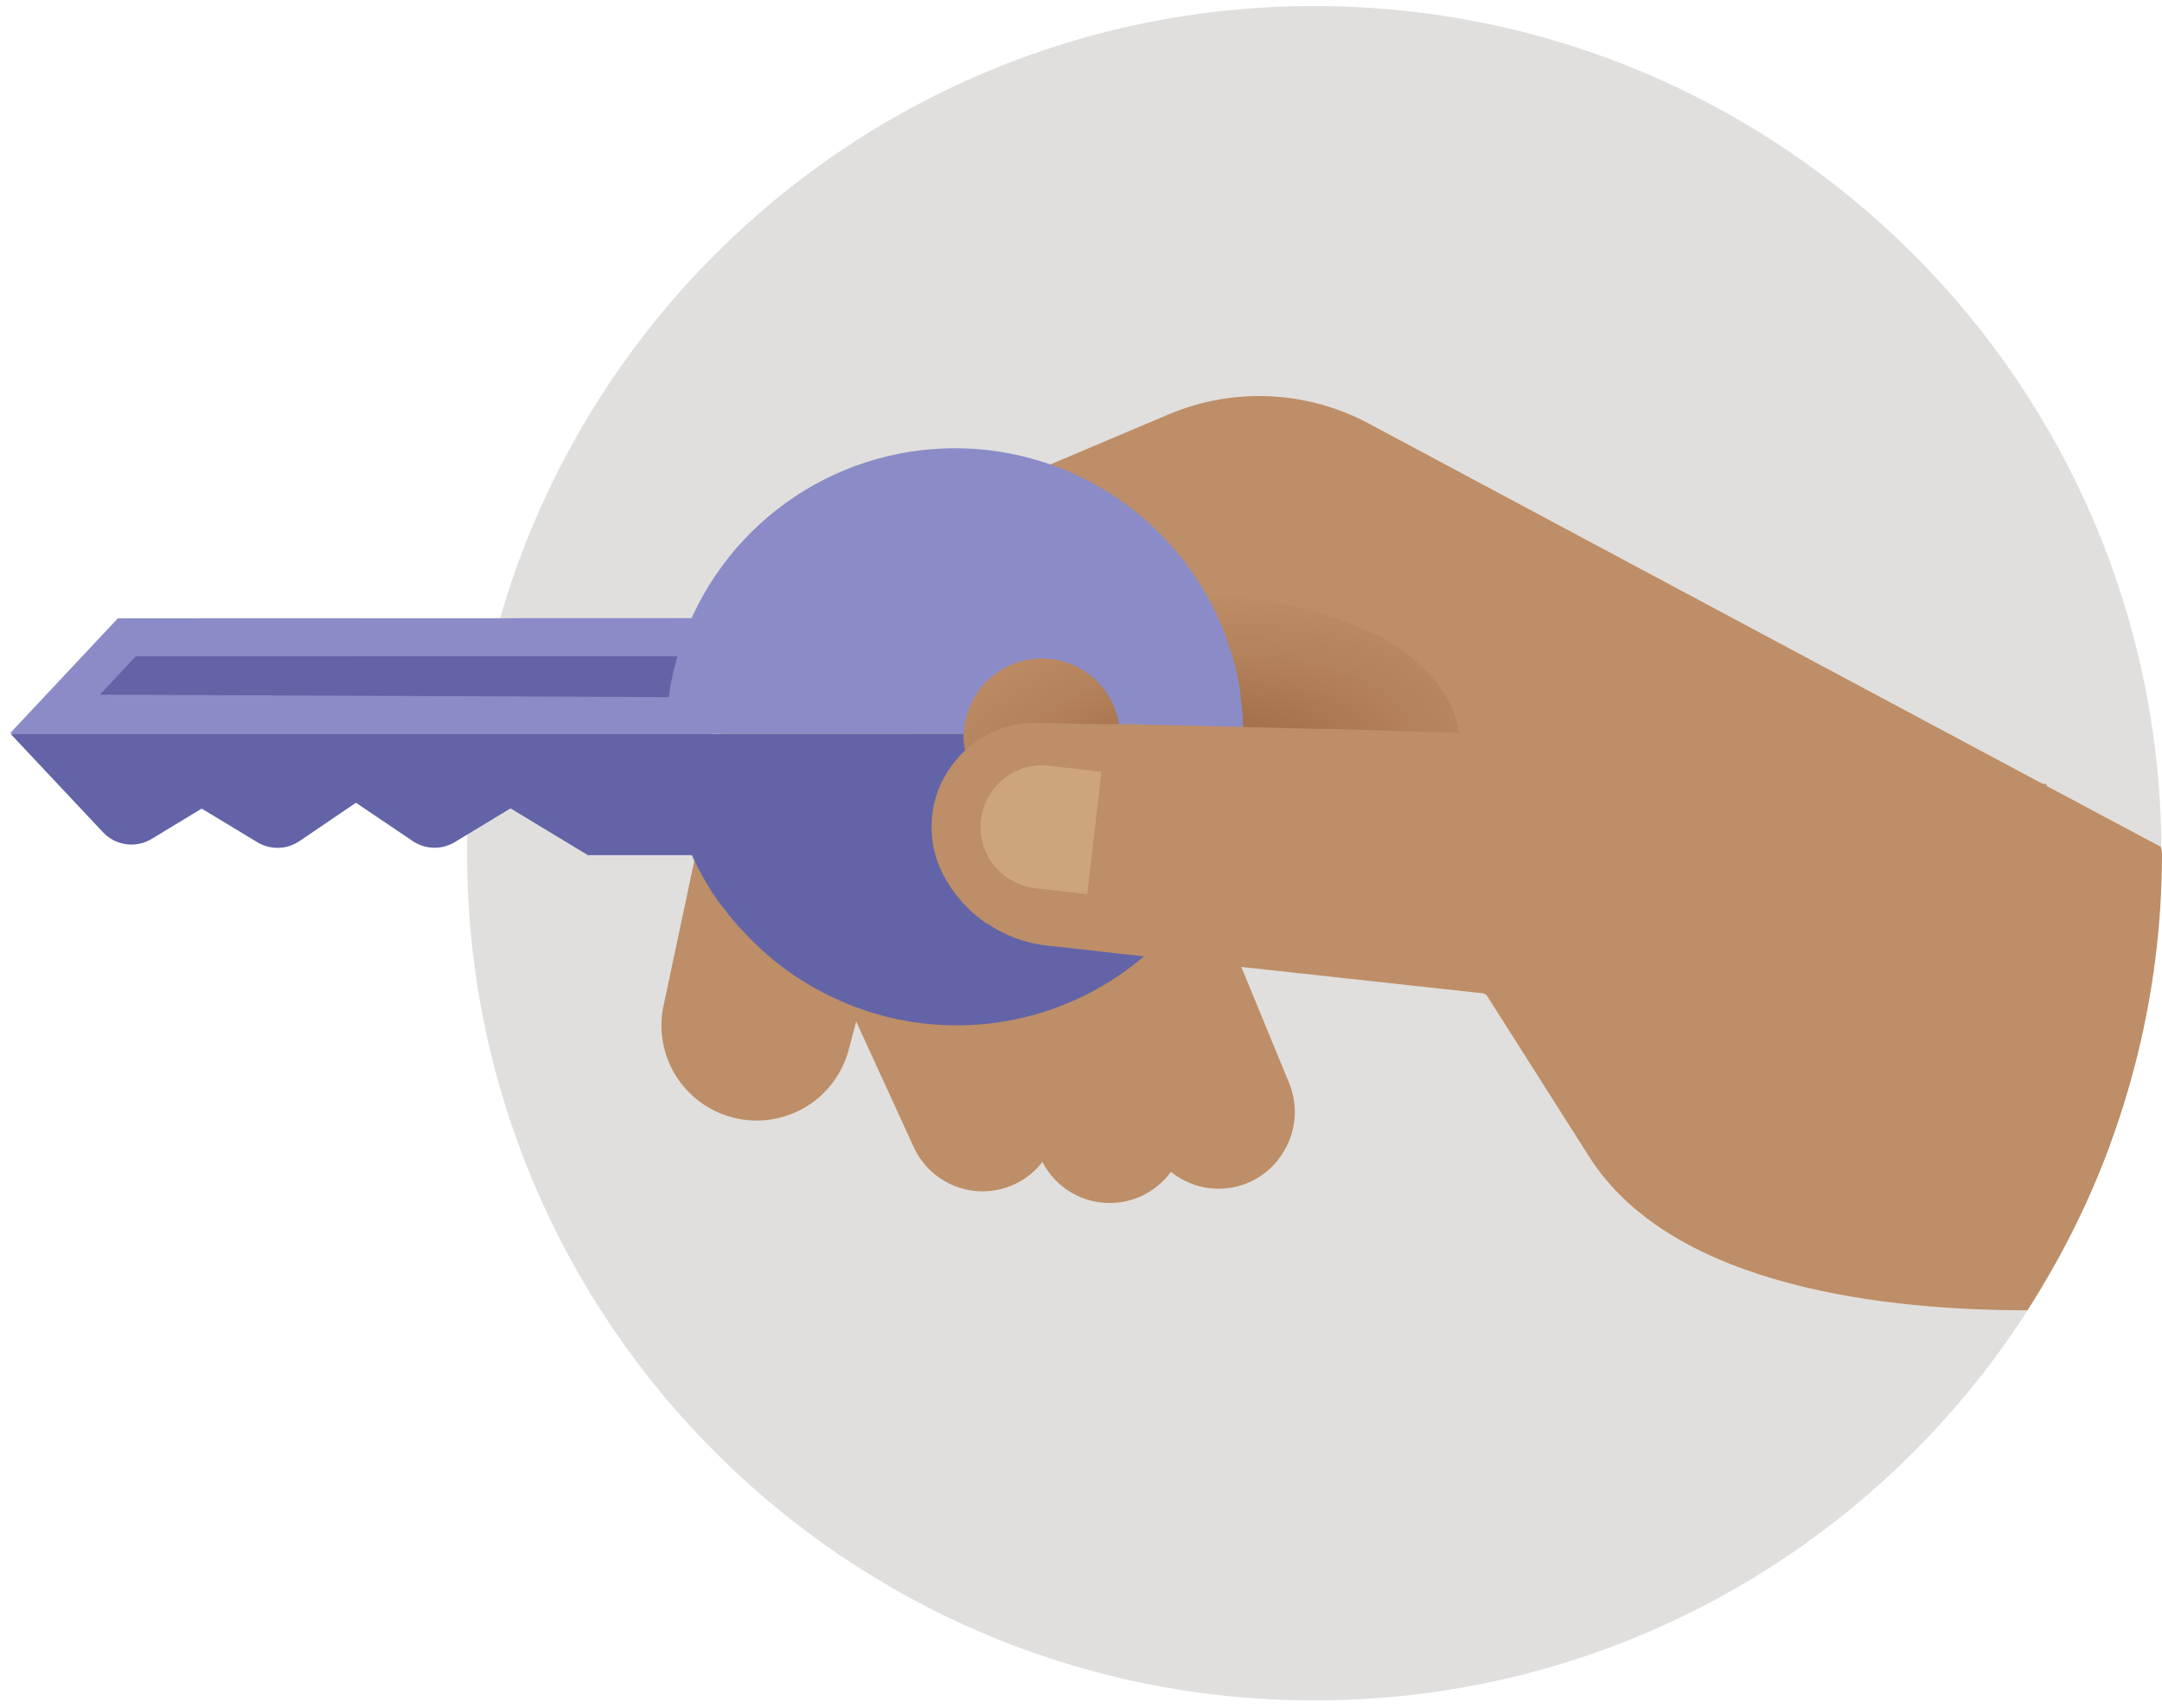 <svg width="200" height="158" viewBox="0 0 200 158" fill="none" xmlns="http://www.w3.org/2000/svg">
<path d="M121.579 157.3C164.862 157.3 199.949 122.213 199.949 78.93C199.949 35.648 164.862 0.56 121.579 0.56C78.296 0.56 43.209 35.648 43.209 78.93C43.209 122.213 78.296 157.3 121.579 157.3Z" fill="#E1DFDD"/>
<path d="M108.998 54.7C105.948 54.23 71.898 78.56 71.898 78.56L84.498 106.05C85.035 107.256 85.901 108.286 86.997 109.021C88.094 109.756 89.376 110.166 90.695 110.203C92.014 110.241 93.318 109.905 94.454 109.234C95.591 108.562 96.514 107.584 97.118 106.41C97.601 105.501 97.878 104.496 97.928 103.467C97.978 102.439 97.801 101.412 97.408 100.46L90.408 83.46L129.338 73.12L108.998 54.7Z" fill="#BD8E67"/>
<path d="M120.748 55.78C117.748 55.31 83.648 79.64 83.648 79.64L96.258 107.13C96.795 108.336 97.661 109.366 98.757 110.101C99.854 110.836 101.136 111.246 102.455 111.283C103.774 111.321 105.078 110.985 106.214 110.314C107.351 109.643 108.274 108.664 108.878 107.49C109.369 106.574 109.65 105.561 109.7 104.523C109.75 103.485 109.568 102.449 109.168 101.49L102.168 84.49L141.098 74.16L120.748 55.78Z" fill="#BD8E67"/>
<path d="M130.829 54.46C127.829 54 93.728 78.33 93.728 78.33L106.339 105.82C106.876 107.023 107.742 108.051 108.838 108.784C109.933 109.517 111.213 109.925 112.53 109.963C113.848 110 115.149 109.665 116.284 108.996C117.42 108.327 118.343 107.351 118.949 106.18C119.441 105.265 119.723 104.252 119.775 103.214C119.827 102.176 119.647 101.14 119.249 100.18L112.249 83.18L151.179 72.85L130.829 54.46Z" fill="#BD8E67"/>
<path d="M199.999 78.93C200.002 92.308 196.558 105.461 189.999 117.12C189.219 118.51 188.409 119.88 187.549 121.21C175.109 121.21 154.799 119.28 147.009 107L137.549 92.1L129.079 78.75L128.319 77.56L126.079 74L121.999 67.52L120.359 64.93L119.479 63.55L118.959 63.67L114.889 64.61L112.889 65.07L104.179 67.07L103.519 67.23L100.459 67.93L89.629 70.47H89.539L88.069 70.8L84.779 71.56L79.479 93.38L79.199 94.51L78.539 97C77.983 99.207 76.594 101.114 74.664 102.32C72.734 103.526 70.412 103.938 68.184 103.47C65.957 103.002 63.997 101.69 62.715 99.809C61.433 97.928 60.929 95.624 61.309 93.38L64.219 79.67L64.349 79.06L65.879 71.83L66.739 67.83L67.449 64.49L67.859 62.56C68.367 60.108 69.464 57.817 71.057 55.884C72.65 53.952 74.689 52.437 76.999 51.47L97.239 42.93L108.139 38.32C111.085 37.08 114.271 36.512 117.465 36.66C120.658 36.806 123.779 37.664 126.599 39.17C141.269 47.01 170.509 62.66 189.239 72.66L199.879 78.33C199.943 78.524 199.983 78.726 199.999 78.93Z" fill="#BD8E67"/>
<path d="M134.999 67.93C136.229 77.02 123.589 86.23 106.769 88.49C89.949 90.75 75.329 85.23 74.109 76.14C72.889 67.05 85.519 57.84 102.329 55.57C119.139 53.3 133.749 58.84 134.999 67.93Z" fill="url(#paint0_radial)"/>
<path d="M61.489 71.51L54.358 79.11L47.228 71.51L54.349 63.91L61.489 71.51Z" fill="#C0DCE6"/>
<path d="M65.919 57.18L65.929 71.51L7.839 71.52L5.099 70.05L0.949 67.81L10.899 57.2L65.919 57.18Z" fill="#8B8CC7"/>
<path d="M65.92 61.79H54.35V79.11H65.92V61.79Z" fill="#8B8CC7"/>
<path d="M9.238 64.26L12.568 60.71L72.508 60.7V64.54L9.238 64.26Z" fill="#6264A7"/>
<path d="M65.319 81.72C65.509 82.04 65.619 82.21 65.779 82.45C65.469 81.96 65.169 81.45 64.889 80.96L65.319 81.72Z" fill="#8B8CC7"/>
<path d="M96.38 75.36H95.93C96.07 75.36 96.22 75.36 96.36 75.36C97.427 75.361 98.482 75.125 99.447 74.669C100.412 74.212 101.264 73.546 101.94 72.72C101.266 73.544 100.418 74.209 99.457 74.665C98.495 75.122 97.444 75.359 96.38 75.36Z" fill="#8B8CC7"/>
<path d="M66.298 83.24C66.478 83.5 66.648 83.76 66.838 84L66.898 84.08C66.568 83.64 66.248 83.18 65.898 82.72L66.298 83.24Z" fill="#8B8CC7"/>
<path d="M96.379 60.91C98.255 60.912 100.056 61.644 101.402 62.95C102.748 64.257 103.532 66.035 103.589 67.91H114.999V67.37C114.999 66.46 114.899 65.55 114.789 64.65L114.719 63.86C114.471 62.34 114.089 60.844 113.579 59.39C113.499 59.15 113.419 58.91 113.319 58.67C111.322 53.435 107.73 48.96 103.051 45.877C98.373 42.793 92.844 41.257 87.245 41.486C81.646 41.715 76.261 43.697 71.85 47.151C67.438 50.606 64.223 55.36 62.659 60.74C62.559 61.1 62.459 61.46 62.369 61.83C62.149 62.72 61.979 63.621 61.859 64.53C61.706 65.647 61.623 66.773 61.609 67.9H89.169C89.229 66.027 90.015 64.251 91.36 62.947C92.706 61.642 94.505 60.912 96.379 60.91Z" fill="#8B8CC7"/>
<path d="M64.26 79.73C64.291 79.814 64.332 79.894 64.379 79.97C64.51 80.23 64.639 80.49 64.779 80.74V80.8C64.48 80.25 64.2 79.68 63.94 79.11C64.059 79.32 64.159 79.52 64.26 79.73Z" fill="#8B8CC7"/>
<path d="M76.209 91.94L76.979 92.32C76.679 92.18 76.389 92.04 76.109 91.89L76.209 91.94Z" fill="#8B8CC7"/>
<path d="M67.419 84.79L68.019 85.52C68.225 85.769 68.446 86.006 68.679 86.23L68.959 86.51C68.244 85.783 67.576 85.011 66.959 84.2L67.419 84.79Z" fill="#8B8CC7"/>
<path d="M73.479 90.34L73.589 90.41L72.809 89.87C72.999 90 73.249 90.19 73.479 90.34Z" fill="#8B8CC7"/>
<path d="M115.09 67.87H103.59V68.14C103.587 70.057 102.825 71.894 101.469 73.249C100.114 74.605 98.277 75.367 96.36 75.37C96.22 75.37 96.07 75.37 95.93 75.37C94.72 75.262 93.557 74.855 92.544 74.184C91.531 73.514 90.702 72.602 90.13 71.53C89.449 70.448 89.101 69.189 89.13 67.91H1L9.54 77C10.105 77.598 10.857 77.985 11.672 78.096C12.487 78.207 13.316 78.036 14.02 77.61L18.66 74.8L23.82 77.92C24.41 78.273 25.089 78.45 25.776 78.431C26.463 78.411 27.131 78.196 27.7 77.81L32.93 74.26L38.19 77.81C38.761 78.193 39.429 78.405 40.117 78.421C40.804 78.437 41.482 78.256 42.07 77.9L47.23 74.78L54.36 79.09H64C64.26 79.66 64.54 80.23 64.84 80.78C64.873 80.83 64.899 80.884 64.92 80.94C65.2 81.45 65.5 81.94 65.81 82.43C65.81 82.52 65.92 82.61 65.98 82.7C66.28 83.16 66.6 83.62 66.98 84.06C67.008 84.102 67.038 84.142 67.07 84.18C67.687 84.991 68.355 85.763 69.07 86.49C70.238 87.736 71.528 88.861 72.92 89.85L73.7 90.39C74.11 90.66 74.54 90.92 74.97 91.17L75.24 91.33C75.56 91.517 75.893 91.697 76.24 91.87C76.52 92.02 76.81 92.16 77.11 92.3C80.843 94.061 84.934 94.933 89.06 94.846C93.187 94.76 97.237 93.718 100.894 91.802C104.55 89.886 107.712 87.149 110.132 83.805C112.552 80.461 114.163 76.602 114.84 72.53V72.45C115.088 70.923 115.205 69.377 115.19 67.83L115.09 67.87Z" fill="#6264A7"/>
<path d="M195.18 105.92C193.751 109.774 192.019 113.509 190 117.09L161 103.64L137.57 92.07L137.21 91.89L114.86 89.45L105.73 88.45L103.73 88.24L98 87.59L96.9 87.48C94.889 87.26 92.962 86.549 91.29 85.41H91.23C89.542 84.251 88.167 82.691 87.23 80.87C86.41 79.278 86.054 77.489 86.203 75.704C86.351 73.92 86.998 72.214 88.07 70.78C88.428 70.291 88.833 69.839 89.28 69.43C90.176 68.582 91.231 67.919 92.385 67.48C93.538 67.04 94.767 66.833 96 66.87L101.84 66.99H103.54H104.2L109.74 67.12L115.09 67.25L121.99 67.43C122.41 67.43 122.83 67.43 123.26 67.43L134.19 67.77C138.43 67.91 142.49 68.06 146.19 68.23C154.93 68.61 161.66 69.04 163.87 69.54L189.3 72.54L195.18 105.92Z" fill="#BD8E67"/>
<path opacity="0.5" d="M90.738 75.83C90.916 74.33 91.681 72.962 92.866 72.025C94.05 71.088 95.558 70.658 97.058 70.83L101.898 71.4L100.578 82.72L95.738 82.16C94.238 81.98 92.869 81.213 91.933 80.026C90.996 78.84 90.566 77.332 90.738 75.83Z" fill="#E0BB95"/>
<defs>
<radialGradient id="paint0_radial" cx="0" cy="0" r="1" gradientUnits="userSpaceOnUse" gradientTransform="translate(111.624 71.612) rotate(-7.667) scale(32.426 17.452)">
<stop stop-color="#9B643D"/>
<stop offset="0.63" stop-color="#B4825B"/>
<stop offset="1" stop-color="#BF8F68"/>
</radialGradient>
</defs>
</svg>
